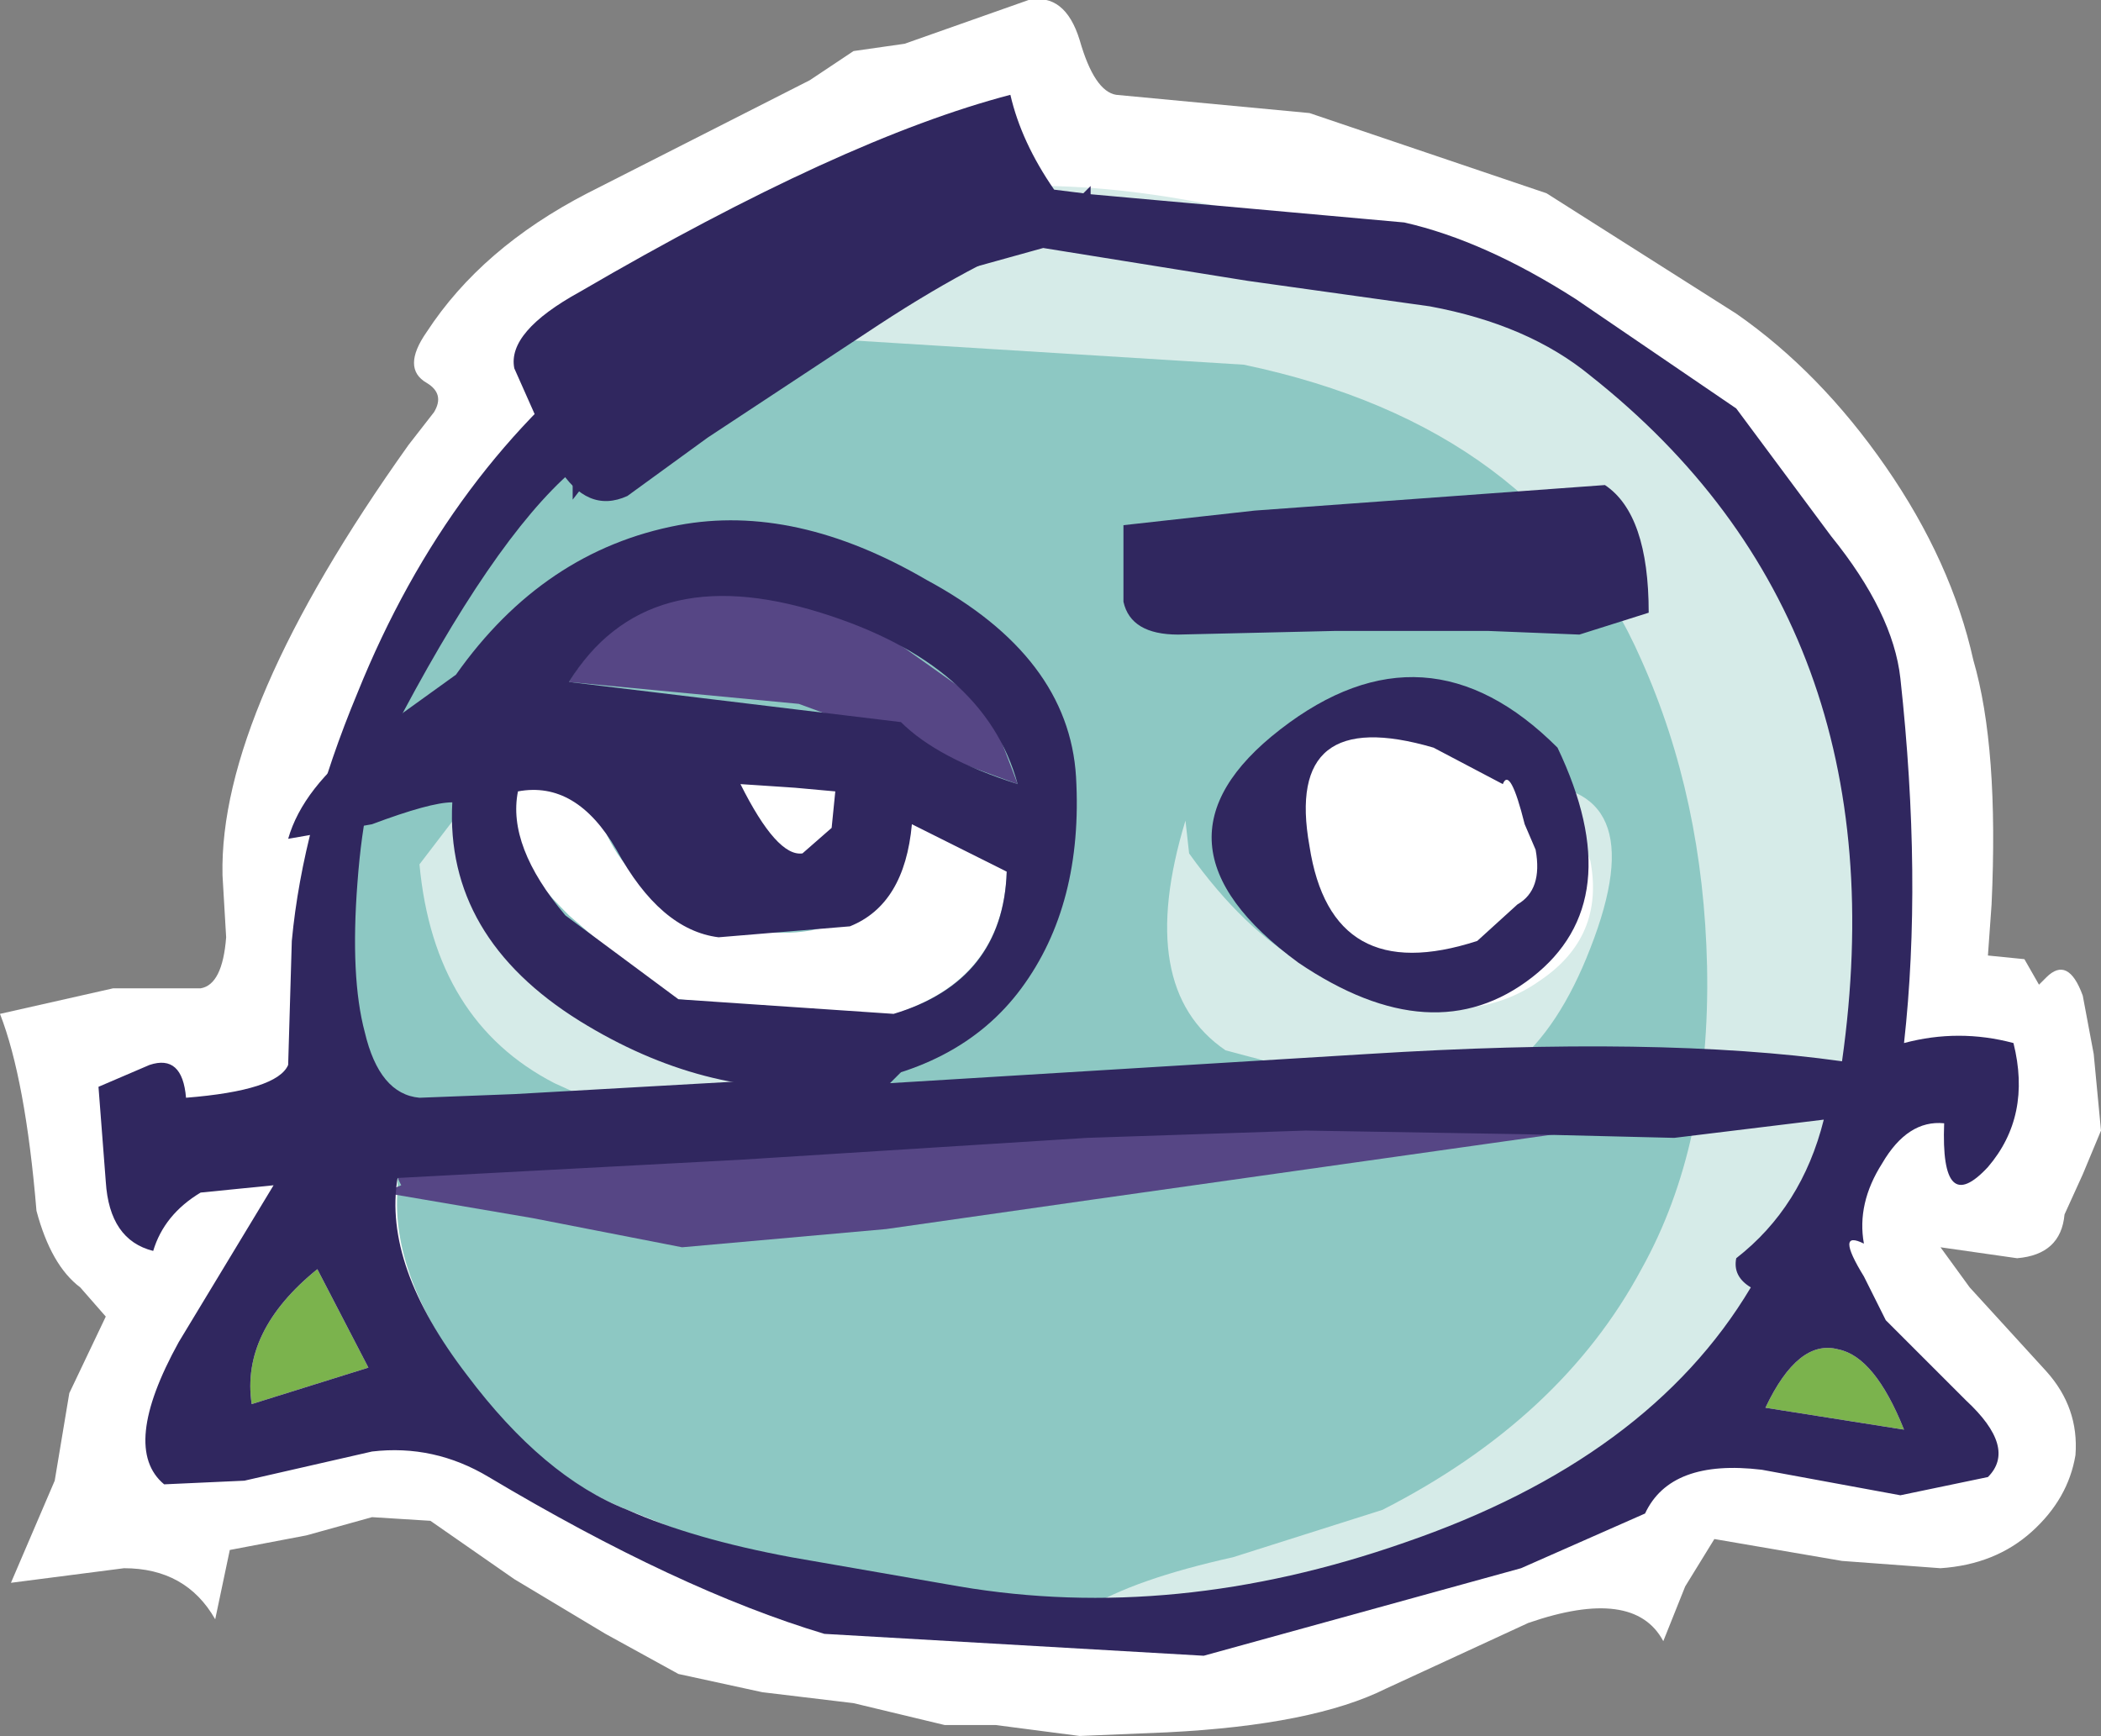 <?xml version="1.0" encoding="UTF-8" standalone="no"?>
<svg xmlns:xlink="http://www.w3.org/1999/xlink" height="23.8px" width="28.8px" xmlns="http://www.w3.org/2000/svg">
  <rect width="100%" height="100%" fill="#808080" stroke="none"/>
  <g transform="matrix(1.0, 0.0, 0.0, 1.0, 0.0, 0.0)">
    <path d="M21.2 2.65 L23.8 4.3 Q24.95 5.1 25.85 6.4 26.75 7.7 27.05 9.05 27.4 10.25 27.3 12.4 L27.25 13.1 27.75 13.15 27.95 13.5 28.05 13.4 Q28.35 13.1 28.55 13.65 L28.7 14.45 28.8 15.5 28.55 16.1 28.3 16.65 Q28.25 17.2 27.65 17.25 L26.6 17.1 27.0 17.65 28.05 18.8 Q28.5 19.3 28.45 19.95 28.35 20.55 27.85 21.0 27.35 21.45 26.6 21.5 L25.25 21.4 23.5 21.1 23.1 21.75 22.8 22.5 Q22.4 21.75 20.95 22.25 L19.0 23.15 Q18.0 23.65 16.0 23.75 L14.8 23.8 13.65 23.65 12.95 23.65 11.7 23.35 10.45 23.2 9.3 22.95 8.3 22.4 7.05 21.65 5.9 20.85 5.1 20.8 4.2 21.05 3.15 21.25 2.95 22.2 Q2.55 21.5 1.7 21.5 L0.15 21.7 0.75 20.3 0.95 19.1 1.45 18.05 1.1 17.65 Q0.7 17.35 0.5 16.6 0.35 14.8 0.0 13.9 L1.55 13.55 2.75 13.55 Q3.05 13.5 3.1 12.85 L3.05 12.0 Q3.0 9.75 5.6 6.1 L5.95 5.65 Q6.1 5.4 5.85 5.25 5.5 5.05 5.85 4.55 6.6 3.4 8.05 2.65 L11.1 1.1 11.7 0.7 12.4 0.6 14.1 0.0 Q14.6 -0.1 14.8 0.55 15.0 1.25 15.3 1.3 L17.95 1.55 21.2 2.65" fill="#ffffff" fill-rule="evenodd" stroke="none"/>
    <path d="M25.4 12.15 L25.5 14.05 Q25.45 15.15 24.85 15.4 L25.0 15.35 Q24.7 16.55 23.8 17.25 23.9 19.55 20.0 21.1 16.75 22.4 14.05 22.3 12.45 22.25 8.6 20.7 7.45 20.25 6.45 18.95 5.35 17.5 5.45 16.3 L5.45 16.0 5.25 16.0 4.6 14.55 Q4.25 13.8 4.45 13.5 4.2 12.8 5.2 10.2 6.1 7.9 6.5 7.4 9.85 3.15 12.7 3.3 12.4 2.45 15.15 2.9 L18.6 3.6 Q20.25 3.75 22.1 4.85 24.0 5.95 24.75 7.9 25.35 9.45 25.4 12.15" fill="#8dc8c3" fill-rule="evenodd" stroke="none"/>
    <path d="M4.35 17.4 L5.05 18.75 3.45 19.25 Q3.3 18.25 4.35 17.4" fill="#7bb34d" fill-rule="evenodd" stroke="none"/>
    <path d="M26.1 19.6 L24.2 19.3 Q24.65 18.35 25.2 18.5 25.7 18.6 26.1 19.6" fill="#7bb34d" fill-rule="evenodd" stroke="none"/>
    <path d="M25.3 8.25 Q26.35 10.3 25.85 13.35 25.4 16.05 24.05 18.2 22.75 20.2 20.0 21.25 17.55 22.2 14.9 22.05 15.55 21.65 16.9 21.35 L18.95 20.7 Q21.4 19.45 22.5 17.4 23.45 15.7 23.4 13.25 23.35 10.95 22.5 9.05 21.1 5.85 17.05 5.0 L9.8 4.55 9.05 4.95 Q11.6 1.45 17.65 3.05 23.3 4.55 25.3 8.25" fill="#d6ebe8" fill-rule="evenodd" stroke="none"/>
    <path d="M16.25 11.25 L16.3 11.7 Q17.8 13.8 19.65 13.6 20.8 13.5 20.85 12.6 L20.85 10.75 Q22.7 10.7 21.8 13.0 20.95 15.2 19.25 15.05 L16.8 14.4 Q15.55 13.55 16.25 11.25" fill="#d6ebe8" fill-rule="evenodd" stroke="none"/>
    <path d="M5.75 11.85 L6.4 11.0 6.8 11.7 Q6.4 12.55 8.6 13.8 L10.8 15.25 Q10.55 15.95 9.25 15.6 L7.6 14.85 Q5.95 14.0 5.75 11.85" fill="#d6ebe8" fill-rule="evenodd" stroke="none"/>
    <path d="M21.45 14.8 Q23.3 14.7 24.15 15.15 L19.9 15.75 14.95 16.45 12.15 16.85 9.35 17.1 7.3 16.7 5.25 16.35 5.5 16.25 Q4.9 15.15 8.65 15.35 L13.85 15.35 18.7 15.0 21.45 14.8" fill="#564685" fill-rule="evenodd" stroke="none"/>
    <path d="M21.65 8.7 L20.4 8.65 18.3 8.65 16.15 8.7 Q15.5 8.7 15.4 8.25 L15.4 7.2 17.2 7.0 22.0 6.65 Q22.6 7.05 22.6 8.4 L21.65 8.7" fill="#30275f" fill-rule="evenodd" stroke="none"/>
    <path d="M14.95 2.55 L14.95 2.85 14.65 3.1 Q13.5 3.5 12.05 4.45 L9.7 6.0 8.6 6.8 Q8.05 7.05 7.65 6.4 L7.05 5.05 Q6.95 4.55 7.95 4.0 11.55 1.9 13.85 1.3 14.0 1.95 14.45 2.6 L14.85 2.65 14.95 2.55" fill="#30275f" fill-rule="evenodd" stroke="none"/>
    <path d="M3.45 19.25 L5.05 18.75 4.35 17.4 Q3.3 18.25 3.45 19.25 M25.25 14.55 Q26.1 8.55 21.8 5.15 20.95 4.45 19.6 4.2 L17.1 3.85 14.3 3.4 13.4 3.65 12.45 3.85 12.65 3.7 12.3 3.75 12.25 3.8 Q11.2 4.0 9.9 4.8 8.6 5.55 7.85 6.4 L8.55 5.95 7.85 6.85 7.85 6.45 Q6.75 7.4 5.35 10.1 5.0 10.75 4.9 12.1 4.8 13.4 5.0 14.15 5.2 15.0 5.75 15.05 L7.05 15.0 12.35 14.7 12.2 14.85 18.75 14.45 Q22.75 14.2 25.25 14.55 M26.1 19.6 Q25.7 18.6 25.2 18.5 24.65 18.35 24.2 19.3 L26.1 19.6 M24.0 17.65 Q23.75 17.5 23.8 17.25 24.7 16.55 25.0 15.35 L22.95 15.6 20.9 15.55 17.9 15.5 14.9 15.6 10.15 15.9 5.45 16.15 Q5.25 17.35 6.4 18.85 7.45 20.25 8.6 20.7 9.5 21.1 10.85 21.35 L13.15 21.75 Q16.1 22.25 19.25 21.15 22.6 20.0 24.0 17.65 M21.6 4.1 L23.8 5.6 25.1 7.35 Q25.95 8.4 26.05 9.3 26.35 12.05 26.1 14.3 26.85 14.1 27.6 14.3 27.85 15.3 27.25 16.0 26.6 16.7 26.65 15.4 26.15 15.35 25.8 15.95 25.45 16.5 25.55 17.05 25.15 16.85 25.55 17.5 L25.85 18.1 26.95 19.2 Q27.65 19.85 27.25 20.25 L26.05 20.5 24.15 20.15 Q22.9 20.0 22.55 20.75 L20.85 21.5 16.5 22.7 11.3 22.4 Q9.3 21.8 6.7 20.25 5.95 19.8 5.1 19.9 L3.35 20.3 2.25 20.35 Q1.65 19.85 2.45 18.4 L3.75 16.25 2.75 16.35 Q2.25 16.65 2.1 17.15 1.5 17.0 1.45 16.2 L1.35 14.9 2.05 14.6 Q2.5 14.45 2.55 15.05 3.8 14.95 3.95 14.6 L4.0 12.9 Q4.15 11.3 4.9 9.5 6.15 6.4 8.55 4.6 11.0 2.75 14.25 2.6 L19.25 3.05 Q20.35 3.3 21.6 4.1" fill="#30275f" fill-rule="evenodd" stroke="none"/>
    <path d="M13.55 9.7 L13.95 10.75 10.95 9.65 7.8 9.35 Q8.2 8.65 9.1 8.2 9.95 7.8 10.7 7.85 11.15 7.9 12.35 8.85 L13.55 9.7" fill="#564685" fill-rule="evenodd" stroke="none"/>
    <path d="M10.15 10.75 L10.9 10.8 11.45 10.85 11.4 11.35 11.0 11.7 Q10.65 11.75 10.15 10.75" fill="#ffffff" fill-rule="evenodd" stroke="none"/>
    <path d="M11.15 10.45 L11.35 9.9 Q11.85 10.5 11.8 11.2 11.75 12.05 10.9 12.1 L10.85 12.1 Q10.25 11.95 10.2 11.35 L9.55 10.55 10.4 10.35 11.15 10.45 M10.9 11.35 Q11.35 11.2 11.15 11.0 L10.85 11.1 10.9 11.2 10.9 11.35" fill="#ffffff" fill-rule="evenodd" stroke="none"/>
    <path d="M13.8 11.95 Q13.75 13.5 12.1 13.95 L9.3 13.7 Q9.0 13.6 7.8 12.55 6.9 11.65 6.85 11.15 6.8 10.55 8.1 10.7 8.35 12.4 10.25 12.75 12.2 13.05 12.4 11.05 12.7 11.15 13.15 11.55 L13.8 11.95" fill="#ffffff" fill-rule="evenodd" stroke="none"/>
    <path d="M12.35 9.9 Q12.85 10.4 13.95 10.75 13.5 9.1 11.25 8.4 8.85 7.65 7.8 9.35 L12.35 9.9 M12.7 7.95 Q14.65 9.0 14.75 10.65 14.85 12.4 14.0 13.55 13.15 14.7 11.4 14.9 9.65 15.05 7.95 14.0 6.1 12.85 6.2 11.0 5.9 11.0 5.1 11.3 L3.95 11.5 Q4.15 10.8 5.0 10.15 L6.25 9.25 Q7.45 7.55 9.3 7.2 10.9 6.9 12.7 7.95 M13.8 11.95 L13.2 11.65 12.5 11.3 Q12.4 12.4 11.65 12.7 L9.85 12.85 Q9.05 12.75 8.45 11.65 7.9 10.7 7.1 10.85 6.95 11.6 7.75 12.55 L9.3 13.7 12.25 13.9 Q13.75 13.45 13.8 11.95 M11.45 10.85 L10.9 10.8 10.15 10.75 Q10.65 11.75 11.0 11.7 L11.4 11.35 11.45 10.85" fill="#30275f" fill-rule="evenodd" stroke="none"/>
    <path d="M20.1 10.5 L20.25 10.75 20.65 10.85 Q21.3 10.95 20.85 11.95 20.35 12.85 19.55 12.8 19.05 12.75 18.3 12.15 17.5 11.4 17.85 10.9 18.25 10.3 18.95 10.35 L20.1 10.5" fill="#ffffff" fill-rule="evenodd" stroke="none"/>
    <path d="M21.05 10.1 L21.8 11.8 Q22.0 12.85 21.1 13.45 20.25 14.05 19.0 13.7 17.85 13.35 17.35 12.45 16.35 10.85 18.0 9.9 19.65 9.0 21.05 10.1" fill="#ffffff" fill-rule="evenodd" stroke="none"/>
    <path d="M21.05 11.65 L20.9 11.3 Q20.7 10.5 20.6 10.75 L19.65 10.25 Q17.6 9.65 17.95 11.6 18.25 13.55 20.25 12.9 L20.8 12.4 Q21.15 12.2 21.05 11.65 M21.0 13.4 Q19.65 14.45 17.8 13.2 15.55 11.55 17.55 10.0 19.55 8.45 21.35 10.25 22.35 12.35 21.0 13.4" fill="#30275f" fill-rule="evenodd" stroke="none"/>
  </g>
</svg>
